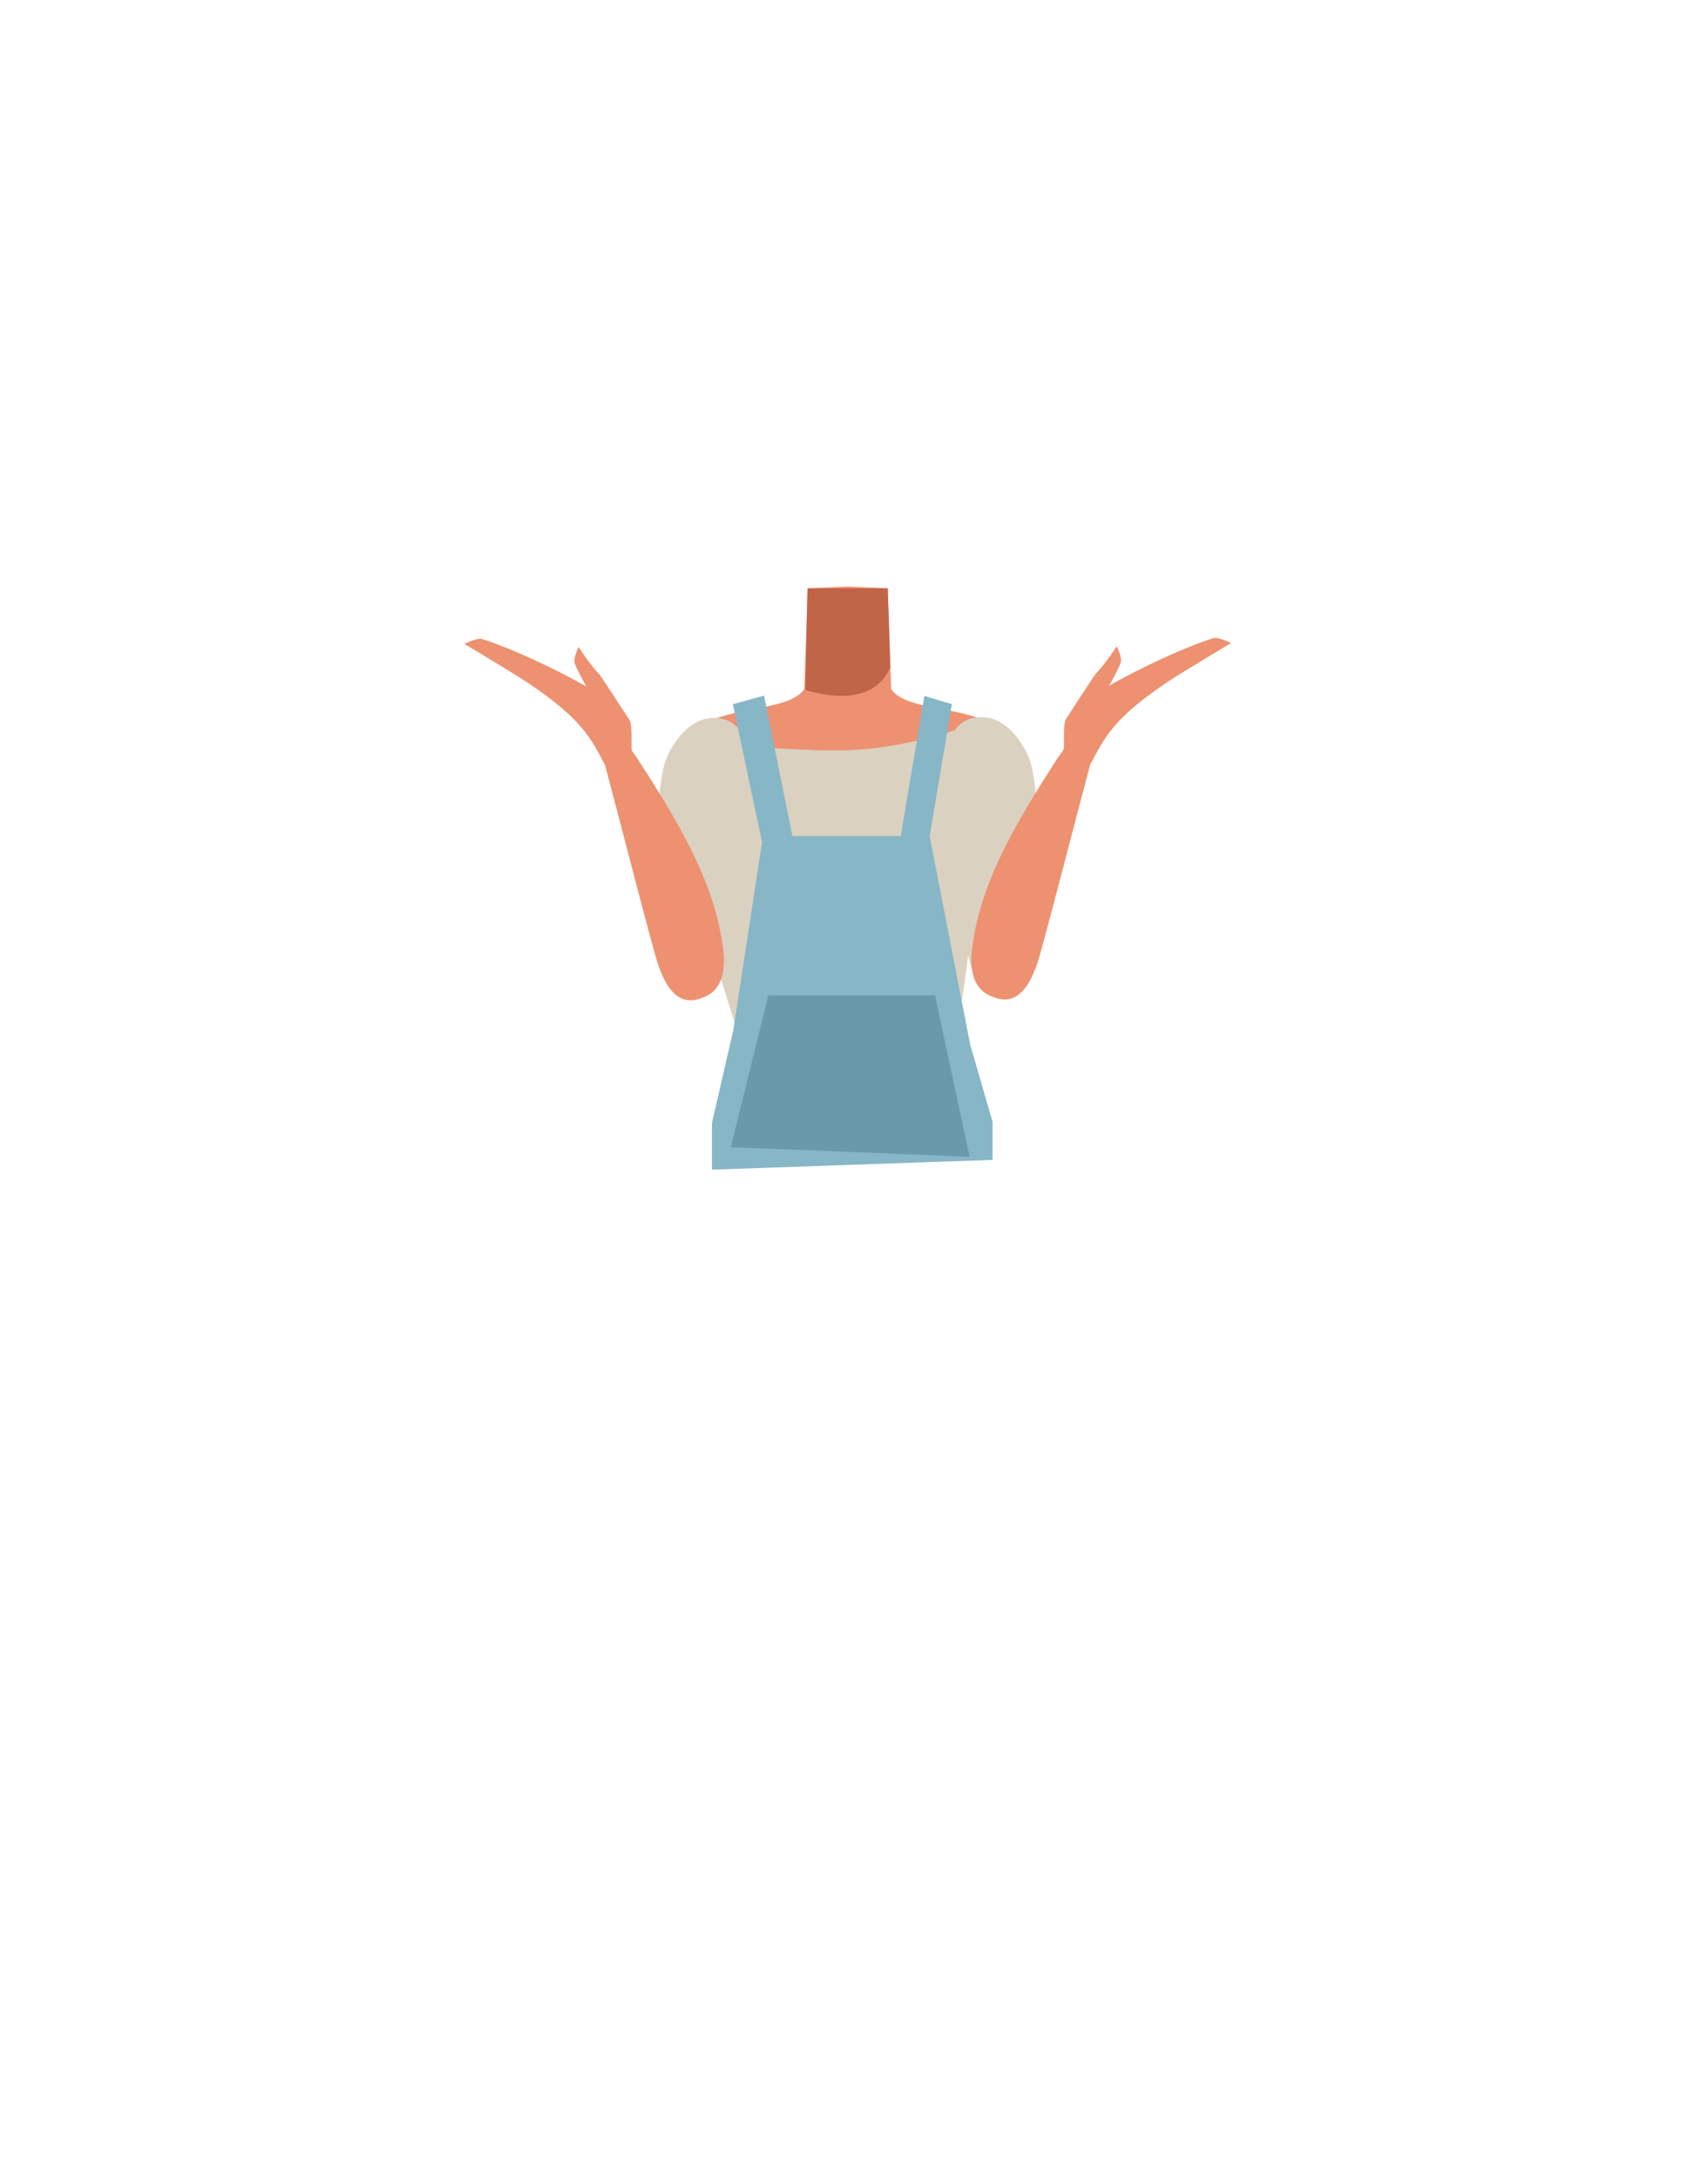 <svg id="Calque_9" data-name="Calque 9" xmlns="http://www.w3.org/2000/svg" viewBox="0 0 788 1005"><defs><style>.cls-1{fill:#ed9170;}.cls-2{fill:#c16548;}.cls-3{fill:#dbd1c1;}.cls-4{fill:#87b6c7;}.cls-5{fill:#6999aa;}</style></defs><path class="cls-1" d="M391.07,417.06c-5.22-3.47-7.61-.61-13.07,2.44-9.29,5.19-15.08,23-25.4,25.44-3.66.86-12.06-14.62-13-20.69-1.46-9.05,2.39-26.69-8-35.76-8.79-7.67-20.41-3.57-24.23-15.81-6.66-21.32,12.8-37.34,22.28-41.09,14.44-5.7,35.35-4.94,41.42-13.8l.91-26.88.65-19.59,17.44-.79h2.08l17.43.79.66,19.59.9,26.88c6.07,8.86,27,8.1,41.43,13.8,9.47,3.75,28.94,19.77,22.28,41.09-3.82,12.24-15.44,8.14-24.24,15.81-10.39,9.07-6.53,26.71-8,35.76-1,6.07-9.38,21.55-13.05,20.69-10.32-2.42-16.11-20.25-25.39-25.44-5.47-3.05-7.85-5.91-13.07-2.44"/><path class="cls-2" d="M371.56,318.09s30.25,11.06,39.2-10.49l-1.22-36.28h-37Z"/><path class="cls-3" d="M436.76,503.38c6.52-28,24.84-166.79,15.77-169.69-3.15-1-29,11.28-61.93,12.28-36.28,1.1-79.81-8.46-82.72,4.94-4.15,19.14,33.77,124.7,40.4,152.47"/><path class="cls-3" d="M344.13,341.38c8.38,17.95-.87,28.24-3.85,37.35-4.73,14.47-2.53,44.53-4.32,59.3-.84,7-5.5,23-16.7,22.51h0c-14.37-1.29-14.91-18.77-14.76-25.5.3-13.69-4.05-70.62,3.38-86.22,0,0,6.72-16.27,19.46-17.6,8.19-.85,13.33,2.76,16.79,10.16Z"/><path class="cls-1" d="M322.89,460.55c-10.65,3.53-15.79-6.15-19.07-15.09-2.33-6.38-18.72-70.45-23.4-87.81-2.64-9.81-4.31-15,1.35-17.08,5.15-1.92,10.74,6.9,13,10.34,20.93,32.34,35.11,57.8,38.83,86.49C336,456.24,326.54,459.34,322.89,460.55Z"/><path class="cls-1" d="M276.73,311.22A82.3,82.3,0,0,1,267,298.35s-2.29,4.38-1.95,7c.28,2.14,5.49,11.23,5.49,11.23h0c-25.27-14.13-45.42-21.21-48.36-21.94-2.08-.51-7.94,2.3-7.94,2.3s23.94,14.25,30.39,18.67c22,15.05,27.24,23.06,34,36.3,1.2,2.33,15.08-.19,13-5.29-.72-1.78.47-12-1.29-14.73C283.29,321.07,277,311.52,276.73,311.22Z"/><path class="cls-3" d="M438,341c-8.39,17.95.86,28.24,3.84,37.36,4.73,14.46,2.54,44.53,4.32,59.29.85,7,5.51,23,16.7,22.52h0c14.38-1.3,14.92-18.78,14.77-25.5-.31-13.69,4.05-70.62-3.38-86.23,0,0-6.72-16.26-19.47-17.59C446.6,330,441.46,333.58,438,341Z"/><path class="cls-1" d="M459.25,460.15c10.64,3.53,15.78-6.16,19.06-15.1,2.34-6.37,18.73-70.44,23.41-87.8,2.64-9.81,4.31-15-1.35-17.08-5.16-1.92-10.74,6.89-13,10.33-20.93,32.35-35.11,57.81-38.83,86.5C446.13,455.83,455.6,458.94,459.25,460.15Z"/><path class="cls-1" d="M505.41,310.82A82.33,82.33,0,0,0,515.18,298s2.3,4.38,2,7c-.28,2.14-5.49,11.23-5.49,11.23h0C536.91,302.05,557.06,295,560,294.24c2.09-.52,8,2.3,8,2.3s-23.94,14.25-30.4,18.67c-21.95,15-27.23,23.06-34,36.3-1.19,2.33-15.07-.2-13-5.29.73-1.79-.46-12,1.29-14.73C498.85,320.67,505.14,311.12,505.41,310.82Z"/><polyline class="cls-4" points="338.11 324.75 351.58 388.39 338.31 475.09 328.46 517.93 328.46 539.4 457.92 534.88 457.92 517.29 447.59 481.69 428.91 385.57 439.15 324.74 426.45 320.93 415.58 385.57 365.6 385.57 352.51 320.8"/><polygon class="cls-5" points="447.34 533.45 337.14 529.01 354.51 459.05 431.39 459.05 447.34 533.45"/></svg>